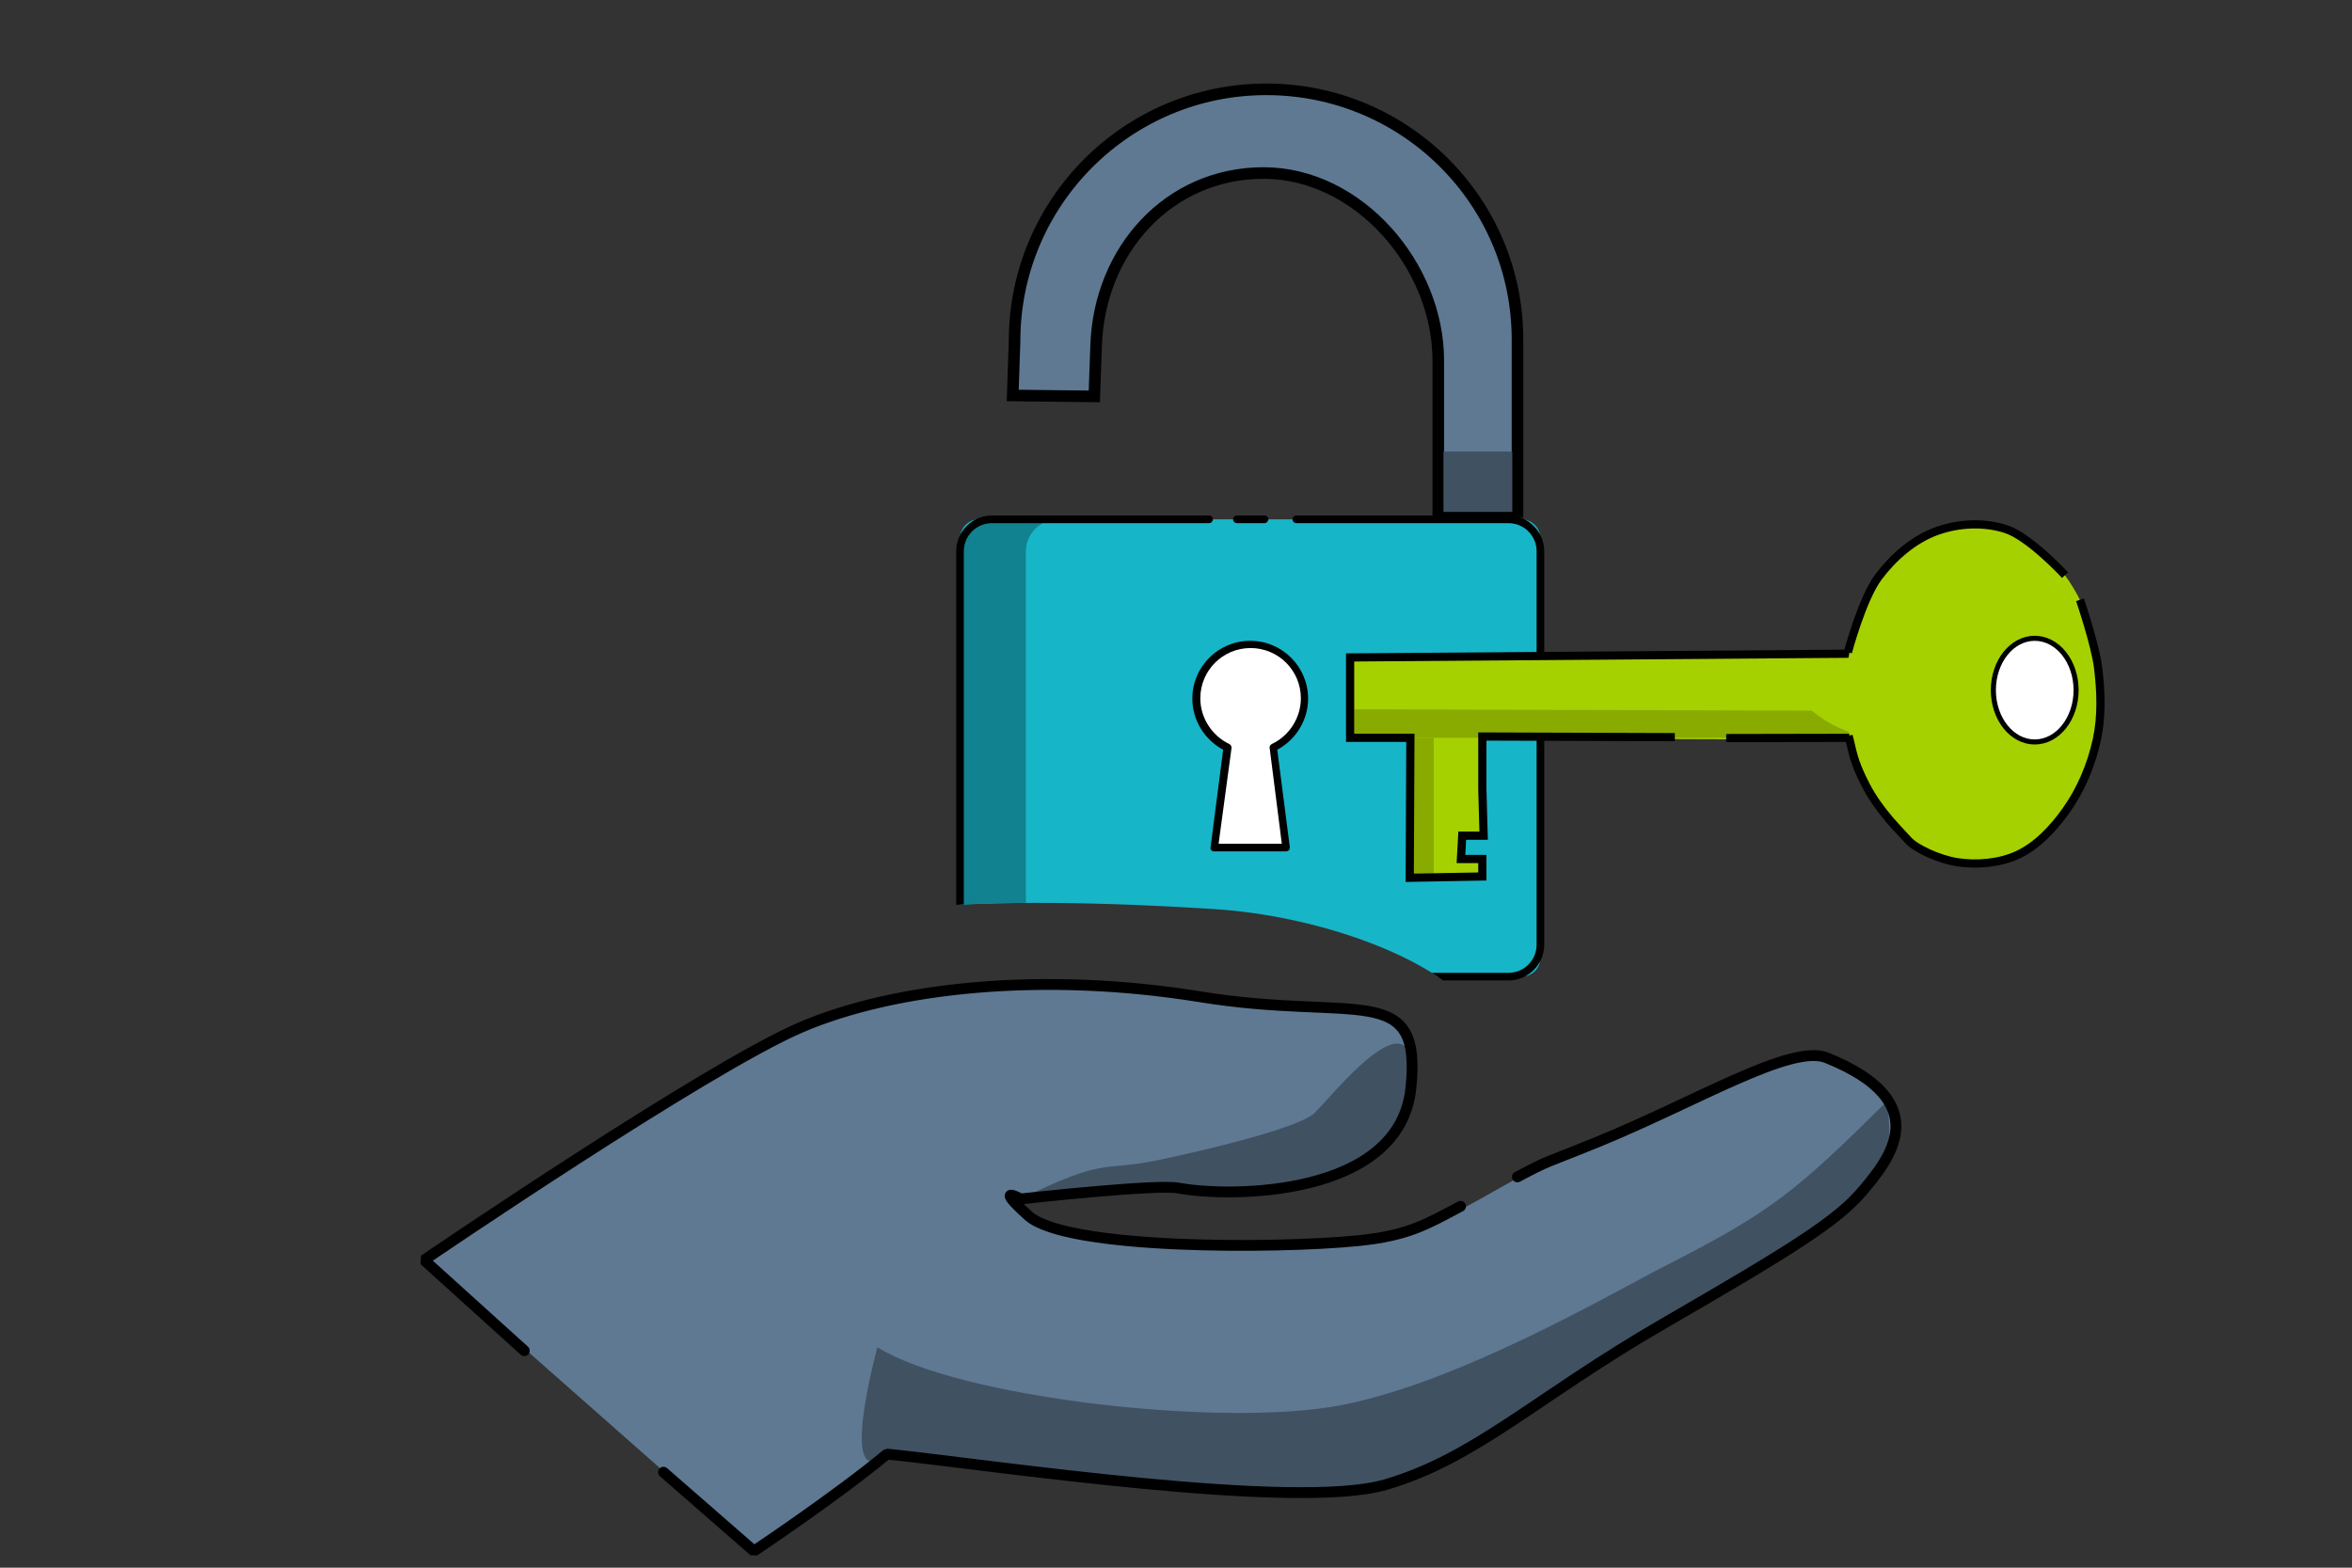 <?xml version="1.0" encoding="UTF-8" standalone="no"?>
<!-- Generator: Adobe Illustrator 24.3.0, SVG Export Plug-In . SVG Version: 6.00 Build 0)  -->

<svg
   xmlns:dc="http://purl.org/dc/elements/1.1/"
   xmlns:cc="http://creativecommons.org/ns#"
   xmlns:rdf="http://www.w3.org/1999/02/22-rdf-syntax-ns#"
   xmlns:svg="http://www.w3.org/2000/svg"
   xmlns="http://www.w3.org/2000/svg"
   xmlns:sodipodi="http://sodipodi.sourceforge.net/DTD/sodipodi-0.dtd"
   xmlns:inkscape="http://www.inkscape.org/namespaces/inkscape"
   version="1.1"
   id="Capa_1"
   x="0px"
   y="0px"
   viewBox="0 0 300 200"
   style="enable-background:new 0 0 300 200;"
   xml:space="preserve"
   sodipodi:docname="providers.svg"
   inkscape:version="0.92.5 (2060ec1f9f, 2020-04-08)"><rect x="0" y="0" width="300" height="200" fill="#333333" stroke="none"/><defs
   id="defs35"><clipPath
     clipPathUnits="userSpaceOnUse"
     id="clipPath989"><path
       sodipodi:nodetypes="czzzcczzc"
       inkscape:connector-curvature="0"
       id="path991"
       d="m 119.822,148.245 c 0,0 21.63,-1.89 37.667,-3.434 16.037,-1.544 37.027,-1.032 55.939,0.181 18.912,1.213 37.768,8.339 45.348,15.731 7.581,7.392 17.225,2.502 16.993,9.79 -0.698,12.482 128.193,-31.109 118.321,-37.921 2.1,-19.981 -15.821,-143.794 -44.57,-148.446 -28.749,-4.652 -187.927,-10.155 -205.379,-2.688 -17.451,7.467 -24.319,166.787 -24.319,166.787 z"
       style="fill:#ffffff;stroke:none;stroke-width:1.445px;stroke-linecap:butt;stroke-linejoin:miter;stroke-opacity:1" /></clipPath></defs><sodipodi:namedview
   pagecolor="#ffffff"
   bordercolor="#666666"
   borderopacity="1"
   objecttolerance="10"
   gridtolerance="10"
   guidetolerance="10"
   inkscape:pageopacity="0"
   inkscape:pageshadow="2"
   inkscape:window-width="1920"
   inkscape:window-height="1025"
   id="namedview33"
   showgrid="false"
   inkscape:zoom="2.8284271"
   inkscape:cx="155.14941"
   inkscape:cy="84.477249"
   inkscape:window-x="0"
   inkscape:window-y="29"
   inkscape:window-maximized="1"
   inkscape:current-layer="Capa_1" />
<style
   type="text/css"
   id="style2">
	.st0{fill:#5F7993;}
	.st1{fill:#17B5C8;}
	.st2{fill:#11828F;}
	.st3{fill:#405162;}
	.st4{fill:#A6D100;}
	.st5{fill:#89AB00;}
	.st6{fill:#FFFFFF;}
	.st7{fill:none;stroke:#17B5C8;stroke-width:2;stroke-miterlimit:10;}
</style>

<path
   style="fill:#5f7993;stroke:none;stroke-width:1px;stroke-linecap:butt;stroke-linejoin:miter;stroke-opacity:1"
   d="m 54.094,160.756 42.073,37.123 c 0,0 10.524,-7.016 16.971,-12.374 13.164,1.359 52.142,7.272 63.64,3.889 11.497,-3.383 19.016,-11.05 35.355,-20.506 16.34,-9.456 22.183,-13.083 25.456,-16.971 3.272,-3.887 9.521,-11.279 -4.596,-16.971 -4.527,-1.825 -16.369,6.349 -29.291,10.773 -12.922,4.425 -17.672,11.278 -30.46,12.561 -10.49,1.053 -37.258,1.15 -42.073,-3.182 -4.608,-4.145 -0.969,-2.143 -0.969,-2.143 0,0 17.217,-1.918 20.061,-1.392 6.844,1.266 28.245,1.103 29.698,-12.728 1.454,-13.831 -6.97,-8.448 -26.87,-11.667 -19.9,-3.22 -38.832,-1.279 -50.912,3.889 -12.08,5.168 -48.083,29.698 -48.083,29.698 z"
   id="path844"
   inkscape:connector-curvature="0"
   sodipodi:nodetypes="ccczzzsssscszzzc" /><path
   style="fill:#405162;stroke:none;stroke-width:1px;stroke-linecap:butt;stroke-linejoin:miter;stroke-opacity:1"
   d="m 111.917,171.879 c 0,0 -5.226,18.984 1.221,13.626 13.164,1.359 52.142,7.272 63.64,3.889 11.497,-3.383 19.016,-11.05 35.355,-20.506 16.34,-9.456 22.183,-13.083 25.456,-16.971 3.272,-3.887 3.832,-3.26 3.154,-11.471 -11.777,11.656 -14.766,14.121 -28.291,21.023 -6.801,3.471 -26.286,14.913 -41.46,17.811 -15.173,2.898 -48.782,-0.95 -59.075,-7.402 z"
   id="path844-3"
   inkscape:connector-curvature="0"
   sodipodi:nodetypes="cczzzcszc" /><path
   style="fill:#405162;stroke:none;stroke-width:1px;stroke-linecap:butt;stroke-linejoin:miter;stroke-opacity:1"
   d="m 130.199,152.955 c 0,0 17.217,-1.918 20.061,-1.392 6.844,1.266 28.245,1.103 29.698,-12.728 1.454,-13.831 -10.575,1.648 -12.349,3.218 -2.038,1.803 -12.922,4.503 -20.001,5.975 -7.079,1.472 -6.362,-0.505 -17.409,4.928 z"
   id="path844-6"
   inkscape:connector-curvature="0"
   sodipodi:nodetypes="cszszc" /><path
   style="fill:none;stroke:#000000;stroke-width:1.38;stroke-linecap:round;stroke-linejoin:bevel;stroke-opacity:1;stroke-miterlimit:4;stroke-dasharray:none"
   d="m 84.63,187.817 11.536,10.062 c 0,0 10.524,-7.016 16.971,-12.374 13.164,1.359 52.142,7.272 63.64,3.889 11.497,-3.383 19.016,-11.05 35.355,-20.506 16.34,-9.456 22.183,-13.083 25.456,-16.971 3.272,-3.887 9.521,-11.279 -4.596,-16.971 -4.527,-1.825 -16.642,5.618 -29.291,10.773 -6.961,2.837 -5.879,2.157 -10.155,4.427 m -7.25,3.75 c -4.276,2.271 -6.661,3.742 -13.054,4.384 -10.49,1.053 -37.258,1.15 -42.073,-3.182 -4.608,-4.145 -0.969,-2.143 -0.969,-2.143 0,0 17.217,-1.918 20.061,-1.392 6.844,1.266 28.245,1.103 29.698,-12.728 1.454,-13.831 -6.97,-8.448 -26.87,-11.667 -19.9,-3.22 -38.832,-1.279 -50.912,3.889 -12.08,5.168 -48.083,29.698 -48.083,29.698 l 12.786,11.562"
   id="path844-7"
   inkscape:connector-curvature="0"
   sodipodi:nodetypes="ccczzzssccsscszzzcc" /><g
   id="g1999"
   transform="matrix(0.692,0,0,0.692,7.154,15.641)"
   clip-path="url(#clipPath989)"><path
     sodipodi:nodetypes="cssscccsscc"
     class="st4"
     d="m 191.369,50.478 0.338,-9.483 c 0.623,-17.489 13.355,-31.7 30.855,-31.7 17.5,0 32.207,17.072 32.207,34.572 v 27.9 h 14.6 v -31.6 c 0.1,-25.6 -20.7,-46.3 -46.3,-46.3 -25.6,0 -46.4,20.8 -46.4,46.4 l -0.338,10.042 z"
     id="path1118"
     inkscape:connector-curvature="0"
     style="fill:#5f7993;stroke:#000000;stroke-width:2.135;stroke-miterlimit:4;stroke-dasharray:none;stroke-opacity:1" /><rect
     x="255.724"
     y="60.645"
     class="st5"
     width="12.688"
     height="11.122"
     id="rect1122"
     style="fill:#405162;stroke-width:0.913" /><g
     transform="matrix(0.702,0,0,0.702,138.672,17.754)"
     id="g2488"><path
       style="fill:#17b5c8"
       inkscape:connector-curvature="0"
       id="path1114"
       d="M 187.2,199 H 44.8 c -2.7,0 -5,-2.2 -5,-5 V 83.9 c 0,-2.7 2.2,-5 5,-5 h 142.4 c 2.7,0 5,2.2 5,5 V 194 c 0,2.8 -2.2,5 -5,5 z"
       class="st1" /><path
       style="fill:#11828f"
       inkscape:connector-curvature="0"
       id="path1116"
       d="M 57.1,190.6 V 87.3 c 0,-4.6 3.8,-8.4 8.4,-8.4 H 48.2 c -4.6,0 -8.4,3.8 -8.4,8.4 v 103.3 c 0,4.6 3.8,8.4 8.4,8.4 h 17.3 c -4.6,0 -8.4,-3.7 -8.4,-8.4 z"
       class="st2" /><g
       id="g1126"
       transform="translate(-34)"><path
         inkscape:connector-curvature="0"
         id="path1124"
         d="M 217.8,200 H 82.2 c -5.2,0 -9.4,-4.2 -9.4,-9.4 V 87.3 c 0,-5.2 4.2,-9.4 9.4,-9.4 h 57 c 0.5,0 1,0.4 1,1 0,0.5 -0.4,1 -1,1 h -57 c -4.1,0 -7.4,3.3 -7.4,7.4 v 103.3 c 0,4.1 3.3,7.4 7.4,7.4 h 135.6 c 4.1,0 7.4,-3.3 7.4,-7.4 V 87.3 c 0,-4.1 -3.3,-7.4 -7.4,-7.4 h -55.7 c -0.5,0 -1,-0.4 -1,-1 0,-0.5 0.4,-1 1,-1 h 55.7 c 5.2,0 9.4,4.2 9.4,9.4 v 103.3 c 0,5.2 -4.2,9.4 -9.4,9.4 z" /></g><g
       id="g1130"
       transform="translate(-34)"><path
         inkscape:connector-curvature="0"
         id="path1128"
         d="m 153.8,79.9 h -7.3 c -0.5,0 -1,-0.4 -1,-1 0,-0.5 0.4,-1 1,-1 h 7.3 c 0.5,0 1,0.4 1,1 -0.1,0.5 -0.5,1 -1,1 z" /></g><g
       id="g1144"
       transform="translate(-34)"><path
         style="fill:#ffffff"
         inkscape:connector-curvature="0"
         id="path1140"
         d="m 164.2,125.9 c 0,-7.9 -6.4,-14.2 -14.2,-14.2 -7.9,0 -14.2,6.4 -14.2,14.2 0,5.7 3.3,10.6 8.2,12.9 l -3.4,26.3 h 18.9 l -3.4,-26.3 c 4.8,-2.3 8.1,-7.2 8.1,-12.9 z"
         class="st6" /><path
         inkscape:connector-curvature="0"
         id="path1142"
         d="m 159.4,166.1 h -18.9 c -0.3,0 -0.6,-0.1 -0.7,-0.3 -0.2,-0.2 -0.3,-0.5 -0.2,-0.8 l 3.3,-25.6 c -4.9,-2.6 -8.1,-7.8 -8.1,-13.4 0,-8.4 6.8,-15.2 15.2,-15.2 8.4,0 15.2,6.8 15.2,15.2 0,5.6 -3.2,10.8 -8.1,13.4 l 3.3,25.6 c 0,0.3 -0.1,0.6 -0.2,0.8 -0.2,0.1 -0.5,0.3 -0.8,0.3 z m -17.7,-2 h 16.6 l -3.2,-25.2 c -0.1,-0.4 0.2,-0.8 0.6,-1 4.6,-2.2 7.6,-6.9 7.6,-12 0,-7.3 -5.9,-13.2 -13.2,-13.2 -7.3,0 -13.2,5.9 -13.2,13.2 0,5.1 3,9.8 7.6,12 0.4,0.2 0.6,0.6 0.6,1 z" /></g></g><g
     transform="translate(103.069,-22.066)"
     id="g2477"><path
       style="fill:#a6d100;stroke:none;stroke-width:1px;stroke-linecap:butt;stroke-linejoin:miter;stroke-opacity:1"
       d="m 146.408,161.646 13.381,-0.239 v -3.226 l -3.911,-0.356 0.239,-4.301 3.943,-10e-6 -0.27,-8.246 v -3.226 -3.226 -3.226 l 70.968,0.239 c 0,0 1.673,7.646 5.735,11.231 4.062,3.584 11.35,3.584 15.173,0.717 3.823,-2.867 6.571,-13.978 6.332,-19.235 -0.239,-5.257 -1.673,-16.607 -5.257,-20.669 -3.584,-4.062 -15.412,-5.257 -18.757,1.673 -3.345,6.93 -2.717,10.397 -2.717,10.397 l -95.85,1.073 1e-5,14.815 h 11.111 z"
       id="path2389-3"
       inkscape:connector-curvature="0"
       sodipodi:nodetypes="cccccccccccscscsccccc" /><rect
       style="opacity:1;fill:#89ab00;fill-opacity:1;fill-rule:nonzero;stroke:none;stroke-width:1.489;stroke-linecap:round;stroke-linejoin:round;stroke-miterlimit:4;stroke-dasharray:none;stroke-dashoffset:0;stroke-opacity:1"
       id="rect2428"
       width="4.301"
       height="25.806"
       x="146.559"
       y="135.484"
       ry="0" /><path
       style="opacity:1;fill:#89ab00;fill-opacity:1;fill-rule:nonzero;stroke:none;stroke-width:1.489;stroke-linecap:round;stroke-linejoin:round;stroke-miterlimit:4;stroke-dasharray:none;stroke-dashoffset:0;stroke-opacity:1"
       d="m 136.414,130.227 84.1,0.249 c 3.425,2.746 6.85,4.243 10.275,4.76 0.136,0.021 -0.111,0.249 -0.249,0.249 h -94.126 c -0.138,0 -0.249,-0.111 -0.249,-0.249 v -4.76 c 0,-0.138 0.111,-0.253 0.249,-0.249 z"
       id="rect2425"
       inkscape:connector-curvature="0"
       sodipodi:nodetypes="ccsssssc" /><path
       style="fill:none;stroke:#000000;stroke-width:1.512;stroke-linecap:butt;stroke-linejoin:miter;stroke-miterlimit:4;stroke-dasharray:none;stroke-opacity:1"
       d="m 231.266,119.952 -95.818,0.717 10e-6,14.815 h 11.111 l -0.119,25.806 13.381,-0.239 v -3.226 l -3.943,1e-5 0.239,-4.301 3.943,-10e-6 -0.239,-8.602 v -3.226 -3.226 -3.226 l 35.484,0.119 m 9.462,0.169 26.022,-0.05"
       id="path2389"
       inkscape:connector-curvature="0"
       sodipodi:nodetypes="ccccccccccccccccc" /><path
       style="opacity:1;fill:#a6d100;fill-opacity:1;fill-rule:nonzero;stroke:none;stroke-width:1.261;stroke-linecap:round;stroke-linejoin:round;stroke-miterlimit:4;stroke-dasharray:none;stroke-dashoffset:0;stroke-opacity:1"
       d="m 273.917,127.404 a 23.569,31.314 0 0 1 -23.569,31.314 23.569,31.314 0 0 1 -23.569,-31.314 23.569,31.314 0 0 1 23.569,-31.314 23.569,31.314 0 0 1 23.569,31.314 z"
       id="path2406-6"
       inkscape:connector-curvature="0" /><ellipse
       style="opacity:1;fill:#ffffff;fill-opacity:1;fill-rule:nonzero;stroke:#000000;stroke-width:0.933;stroke-linecap:round;stroke-linejoin:round;stroke-miterlimit:4;stroke-dasharray:none;stroke-dashoffset:0;stroke-opacity:1"
       id="path2406"
       cx="261.638"
       cy="126.696"
       rx="7.625"
       ry="9.556" /><path
       style="fill:none;stroke:#000000;stroke-width:1.512;stroke-linecap:butt;stroke-linejoin:miter;stroke-miterlimit:4;stroke-dasharray:none;stroke-opacity:1"
       d="m 227.204,119.713 c 0,0 2.623,-9.873 5.615,-13.859 2.741,-3.651 6.461,-6.926 10.753,-8.483 4.007,-1.454 8.734,-1.688 12.784,-0.358 4.367,1.434 10.872,8.483 10.872,8.483 v 0"
       id="path2446"
       inkscape:connector-curvature="0"
       sodipodi:nodetypes="caaacc" /><path
       style="fill:none;stroke:#000000;stroke-width:1.512;stroke-linecap:butt;stroke-linejoin:miter;stroke-miterlimit:4;stroke-dasharray:none;stroke-opacity:1"
       d="m 227.324,135.125 c 0.792,2.818 0.708,4.356 3.226,9.2 2.517,4.844 6.472,8.558 7.766,10.036 1.294,1.478 5.617,3.536 9.08,4.062 3.463,0.526 7.634,0.216 10.992,-1.314 3.669,-1.672 6.609,-4.85 8.961,-8.124 2.788,-3.882 4.716,-8.472 5.735,-13.142 0.942,-4.32 0.774,-8.873 0.239,-13.262 -0.524,-4.296 -3.345,-12.545 -3.345,-12.545"
       id="path2448"
       inkscape:connector-curvature="0"
       sodipodi:nodetypes="czzzaaaac" /></g></g></svg>